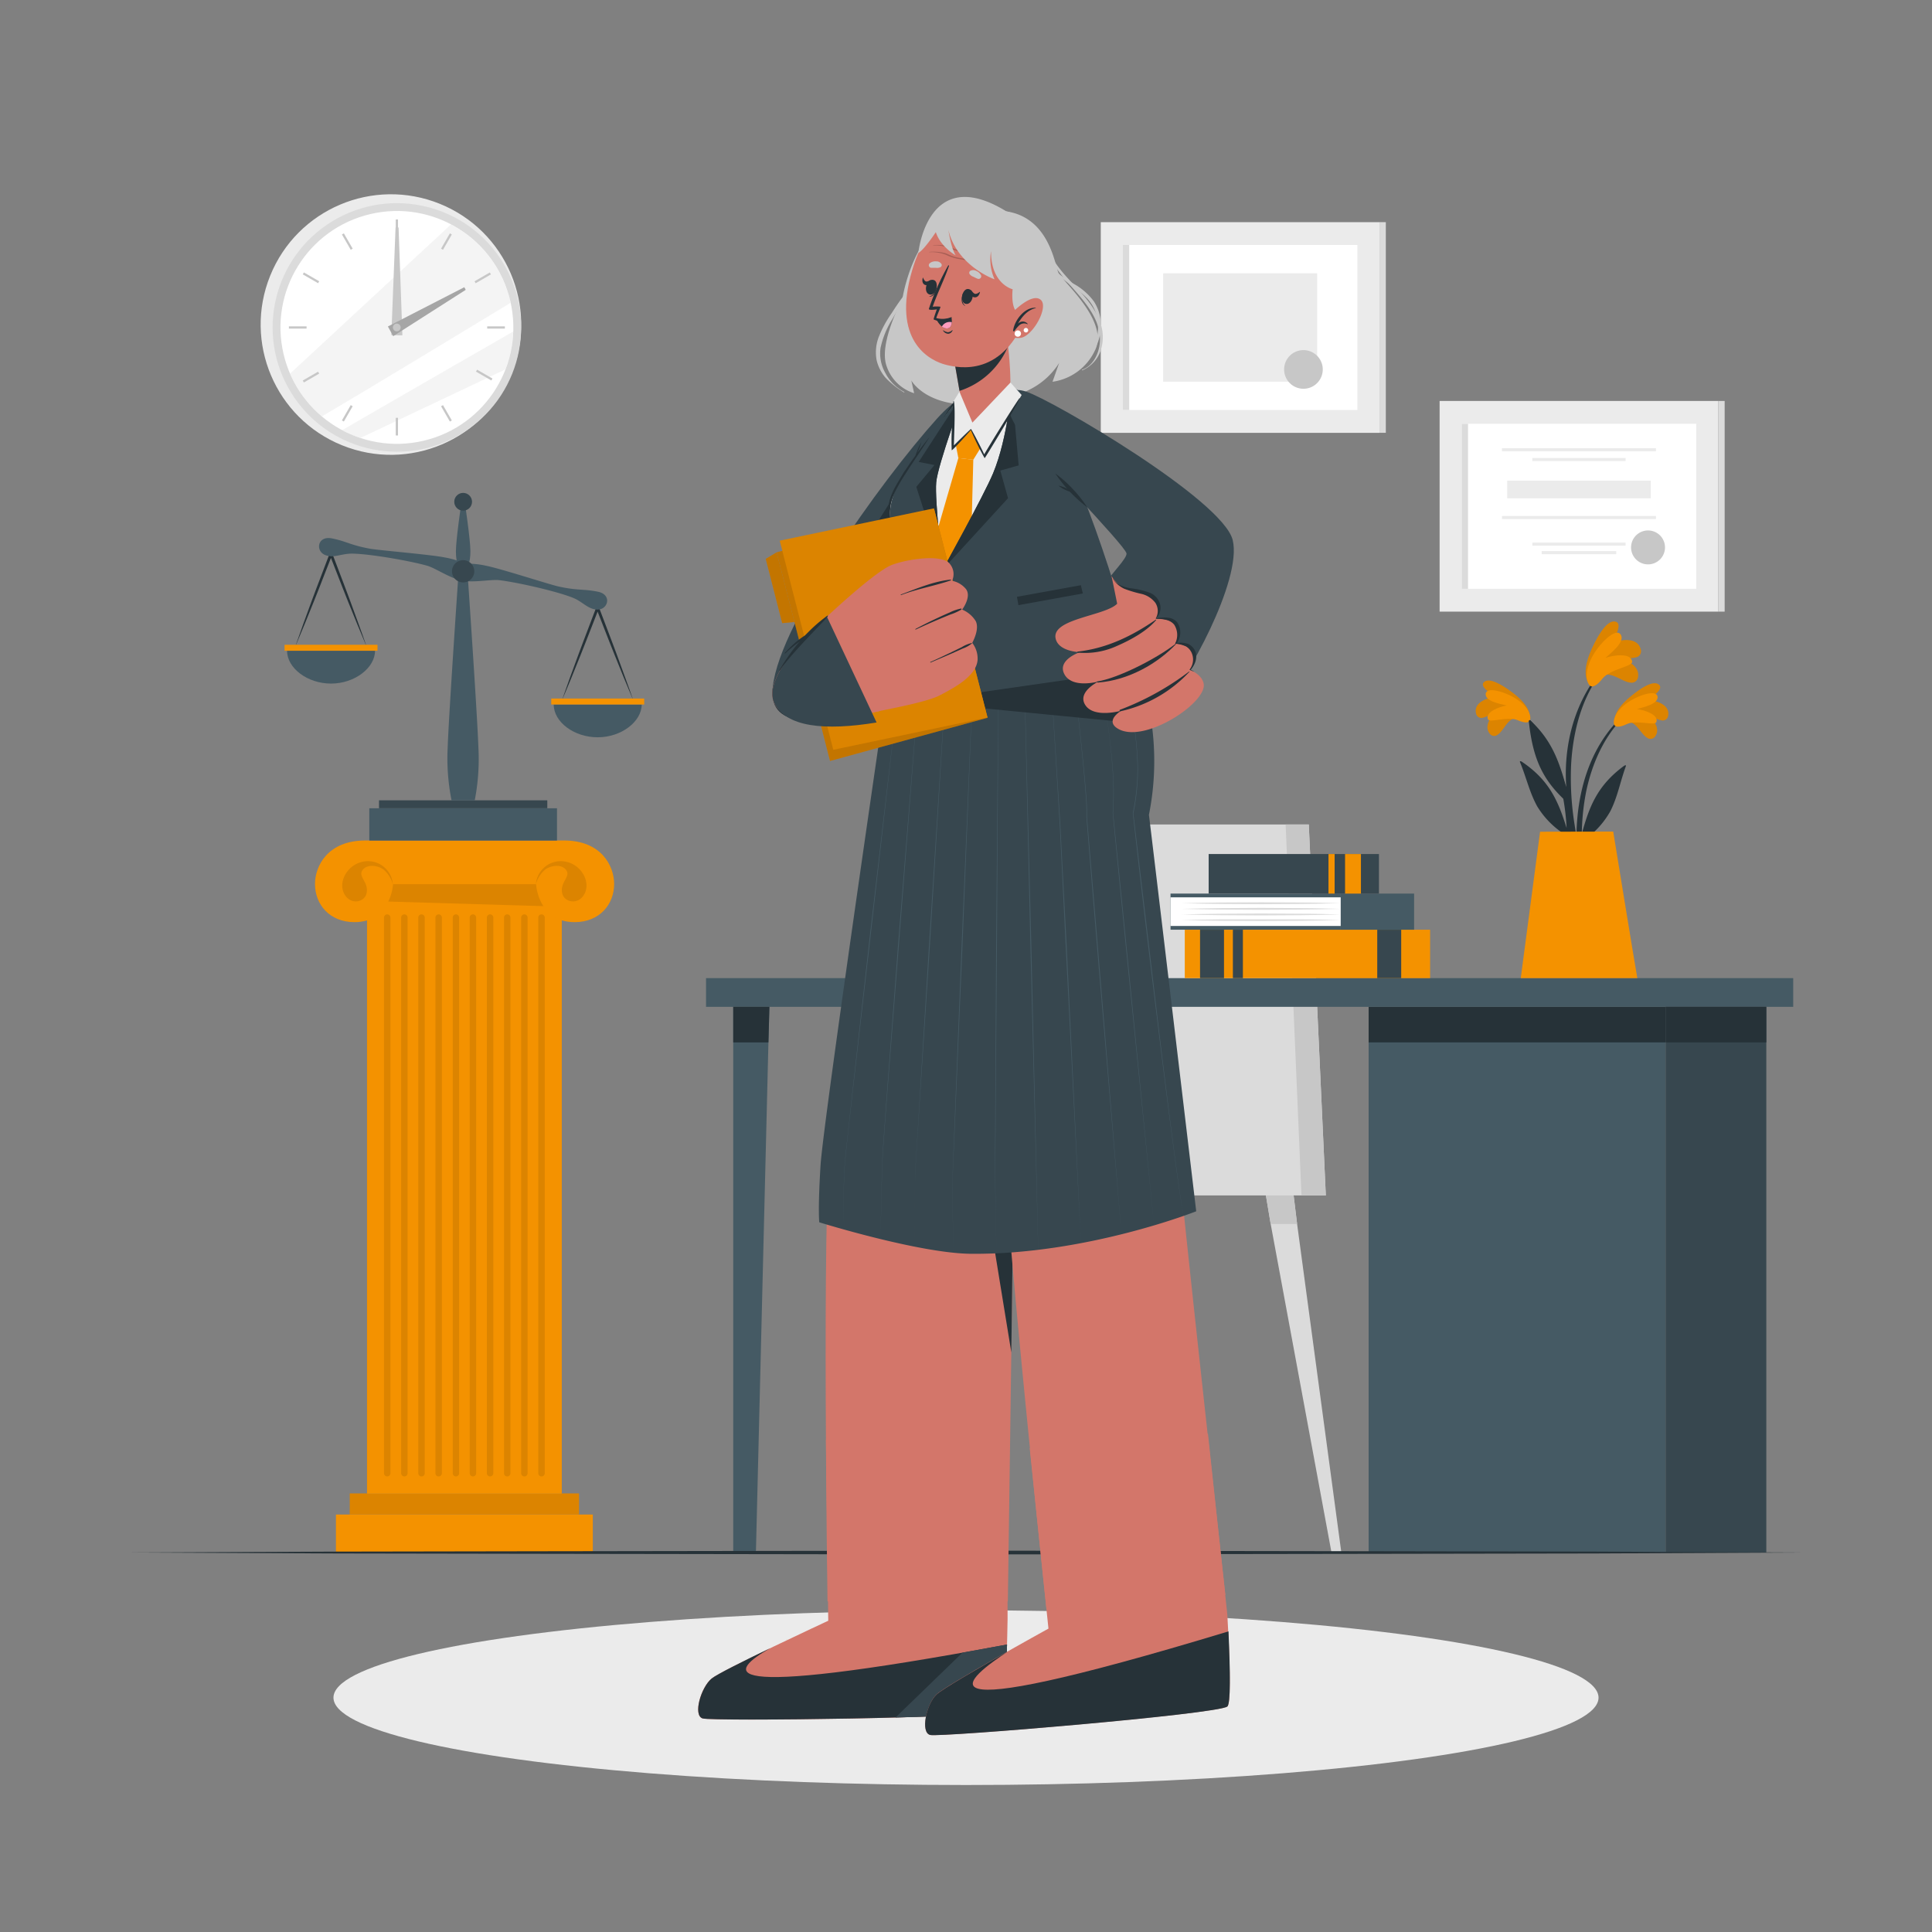 <svg xmlns="http://www.w3.org/2000/svg" viewBox="0 0 500 500"><rect x="0" y="0" width="500" height="500" fill="#808080" stroke="none"/><g id="freepik--background-complete--inject-118"><circle cx="101.17" cy="84" r="33.71" transform="translate(-14.63 146.29) rotate(-67.98)" style="fill:#ebebeb"></circle><circle cx="102.71" cy="84.75" r="32.16" transform="translate(-29.09 65.8) rotate(-31.35)" style="fill:#dbdbdb"></circle><circle cx="102.71" cy="84.75" r="30.13" transform="translate(-16.63 25.68) rotate(-13.2)" style="fill:#fff"></circle><path d="M132.16,78.35c-13.72,8.32-36.27,22-48.88,29.43a30.21,30.21,0,0,1-8.23-11.07l41.69-38.64A30.17,30.17,0,0,1,132.16,78.35Z" style="fill:#ebebeb;opacity:0.5"></path><path d="M132.82,85.8a29.75,29.75,0,0,1-2,9.79L93.25,113.36a28.56,28.56,0,0,1-4.75-2C99.85,104.76,120.6,92.83,132.82,85.8Z" style="fill:#ebebeb;opacity:0.5"></path><rect x="102.42" y="56.8" width="0.58" height="4.57" style="fill:#c7c7c7"></rect><rect x="89.59" y="60.24" width="0.58" height="4.57" transform="translate(-19.22 53.31) rotate(-30)" style="fill:#c7c7c7"></rect><rect x="80.2" y="69.63" width="0.58" height="4.57" transform="translate(-22.04 105.65) rotate(-60)" style="fill:#c7c7c7"></rect><rect x="74.77" y="84.46" width="4.57" height="0.58" style="fill:#c7c7c7"></rect><rect x="78.2" y="97.29" width="4.57" height="0.58" transform="translate(-38.01 53.32) rotate(-30)" style="fill:#c7c7c7"></rect><rect x="87.6" y="106.68" width="4.57" height="0.58" transform="translate(-47.69 131.4) rotate(-60.03)" style="fill:#c7c7c7"></rect><rect x="102.42" y="108.13" width="0.58" height="4.57" style="fill:#c7c7c7"></rect><rect x="115.25" y="104.69" width="0.58" height="4.57" transform="translate(-38.01 72.1) rotate(-30)" style="fill:#c7c7c7"></rect><rect x="124.64" y="95.29" width="0.58" height="4.57" transform="matrix(0.5, -0.87, 0.87, 0.5, -22.04, 156.97)" style="fill:#c7c7c7"></rect><rect x="126.09" y="84.46" width="4.57" height="0.58" style="fill:#c7c7c7"></rect><rect x="122.65" y="71.62" width="4.57" height="0.58" transform="translate(-19.22 72.1) rotate(-30)" style="fill:#c7c7c7"></rect><rect x="113.26" y="62.23" width="4.57" height="0.58" transform="translate(3.67 131.4) rotate(-60.04)" style="fill:#c7c7c7"></rect><polygon points="103.15 58.87 104.14 86.78 101.28 86.75 102.37 58.86 103.15 58.87" style="fill:#c7c7c7"></polygon><polygon points="120.53 75.01 101.76 87 100.39 84.49 120.16 74.33 120.53 75.01" style="fill:#a6a6a6"></polygon><path d="M103.69,84.75a1,1,0,1,1-1-1A1,1,0,0,1,103.69,84.75Z" style="fill:#c7c7c7"></path><rect x="293.69" y="48.69" width="54.52" height="72.13" transform="translate(405.7 -236.19) rotate(90)" style="fill:#ebebeb"></rect><rect x="299.59" y="54.41" width="42.71" height="60.69" transform="translate(405.7 -236.19) rotate(90)" style="fill:#fff"></rect><rect x="306.92" y="64.82" width="28.05" height="39.86" transform="translate(405.7 -236.19) rotate(90)" style="fill:#ebebeb"></rect><rect x="357.01" y="57.49" width="1.64" height="54.52" style="fill:#dbdbdb"></rect><rect x="290.6" y="63.4" width="1.64" height="42.71" style="fill:#dbdbdb"></rect><path d="M342.33,95.61a5,5,0,1,1-5-5A5,5,0,0,1,342.33,95.61Z" style="fill:#c7c7c7"></path><rect x="381.38" y="94.96" width="54.52" height="72.13" transform="translate(539.66 -277.61) rotate(90)" style="fill:#ebebeb"></rect><rect x="387.28" y="100.68" width="42.71" height="60.69" transform="translate(539.66 -277.61) rotate(90)" style="fill:#fff"></rect><rect x="444.7" y="103.77" width="1.64" height="54.52" style="fill:#dbdbdb"></rect><rect x="378.29" y="109.67" width="1.64" height="42.71" style="fill:#dbdbdb"></rect><rect x="408.24" y="96.46" width="0.8" height="39.86" transform="translate(525.02 -292.25) rotate(90)" style="fill:#ebebeb"></rect><rect x="408.24" y="114" width="0.8" height="39.86" transform="translate(542.57 -274.71) rotate(90)" style="fill:#ebebeb"></rect><rect x="408.24" y="106.85" width="0.8" height="24.13" transform="translate(527.55 -289.72) rotate(90)" style="fill:#ebebeb"></rect><rect x="408.24" y="128.75" width="0.8" height="24.13" transform="translate(549.45 -267.82) rotate(90)" style="fill:#ebebeb"></rect><rect x="408.24" y="133.37" width="0.8" height="19.3" transform="translate(551.65 -265.62) rotate(90)" style="fill:#ebebeb"></rect><path d="M430.9,141.67a4.39,4.39,0,1,1-4.39-4.39A4.39,4.39,0,0,1,430.9,141.67Z" style="fill:#c7c7c7"></path><rect x="390.06" y="124.39" width="37.16" height="4.57" style="fill:#ebebeb"></rect></g><g id="freepik--Shadow--inject-118"><ellipse cx="250" cy="439.35" rx="163.7" ry="22.61" style="fill:#ebebeb"></ellipse></g><g id="freepik--Chair--inject-118"><polygon points="250.37 302.81 248.04 316.76 232.28 401.89 229.73 401.89 241.2 316.76 242.89 302.81 250.37 302.81" style="fill:#dbdbdb"></polygon><polygon points="242.89 302.81 250.37 302.81 248.04 316.76 241.2 316.76 242.89 302.81" style="fill:#c7c7c7"></polygon><polygon points="299.87 401.89 297.33 401.89 281.56 316.76 279.24 302.81 286.71 302.81 288.4 316.76 299.87 401.89" style="fill:#dbdbdb"></polygon><polygon points="286.71 302.81 288.4 316.76 281.56 316.76 279.24 302.81 286.71 302.81" style="fill:#c7c7c7"></polygon><polygon points="347.15 401.89 344.61 401.89 328.85 316.76 326.52 302.81 333.99 302.81 335.69 316.76 347.15 401.89" style="fill:#dbdbdb"></polygon><polygon points="335.69 316.76 328.85 316.76 326.52 302.81 333.99 302.81 335.69 316.76" style="fill:#c7c7c7"></polygon><polygon points="343.12 309.37 227.61 309.37 227.61 300 270.85 297.19 285.38 213.37 338.71 213.37 343.12 309.37" style="fill:#dbdbdb"></polygon><polygon points="343.12 309.37 336.82 309.37 332.72 213.37 338.71 213.37 343.12 309.37" style="fill:#c7c7c7"></polygon></g><g id="freepik--Desk--inject-118"><rect x="354.2" y="260.56" width="76.87" height="141.23" style="fill:#455a64"></rect><rect x="354.2" y="260.56" width="76.87" height="9.21" style="fill:#263238"></rect><rect x="182.72" y="253.14" width="281.36" height="7.43" style="fill:#455a64"></rect><polygon points="199.12 260.56 198.87 269.77 195.63 401.79 189.76 401.79 189.76 260.56 199.12 260.56" style="fill:#455a64"></polygon><polygon points="189.76 260.56 199.12 260.56 198.87 269.77 189.76 269.77 189.76 260.56" style="fill:#263238"></polygon><rect x="431.07" y="260.56" width="26.05" height="141.23" style="fill:#37474f"></rect><rect x="431.07" y="260.56" width="26.05" height="9.21" style="fill:#263238"></rect></g><g id="freepik--Books--inject-118"><rect x="306.62" y="240.61" width="63.49" height="12.53" style="fill:#F49200"></rect><rect x="310.57" y="240.61" width="6.2" height="12.53" style="fill:#37474f"></rect><rect x="319.07" y="240.61" width="2.59" height="12.53" style="fill:#37474f"></rect><rect x="356.43" y="240.61" width="6.2" height="12.53" style="fill:#37474f"></rect><rect x="302.93" y="231.26" width="44.04" height="9.35" style="fill:#455a64"></rect><rect x="346.97" y="231.26" width="19" height="9.35" style="fill:#455a64"></rect><rect x="302.93" y="232.23" width="44.04" height="7.41" style="fill:#fff"></rect><path d="M305.78,233.76c3.43-.1,6.86-.16,10.29-.2l10.3-.05,10.3.05c3.43,0,6.86.1,10.3.2q-5.16.13-10.3.19l-10.3.06-10.3-.06Q310.92,233.89,305.78,233.76Z" style="fill:#dbdbdb"></path><path d="M305.78,235.21c3.43-.09,6.86-.16,10.29-.19l10.3-.06,10.3.06c3.43,0,6.86.1,10.3.19-3.44.09-6.87.16-10.3.19l-10.3.06-10.3-.06C312.64,235.37,309.21,235.3,305.78,235.21Z" style="fill:#dbdbdb"></path><path d="M305.78,236.66c3.43-.09,6.86-.16,10.29-.19l10.3-.06,10.3.06c3.43,0,6.86.1,10.3.19-3.44.09-6.87.16-10.3.19l-10.3.06-10.3-.06C312.64,236.82,309.21,236.75,305.78,236.66Z" style="fill:#dbdbdb"></path><path d="M305.78,238.12c3.43-.1,6.86-.16,10.29-.2l10.3,0,10.3,0c3.43,0,6.86.1,10.3.2q-5.16.13-10.3.19l-10.3.05-10.3-.05Q310.92,238.25,305.78,238.12Z" style="fill:#dbdbdb"></path><rect x="312.8" y="221.02" width="44.07" height="10.24" style="fill:#37474f"></rect><rect x="348.1" y="221.02" width="4.11" height="10.24" style="fill:#F49200"></rect><rect x="343.81" y="221.02" width="1.59" height="10.24" style="fill:#F49200"></rect></g><g id="freepik--Column--inject-118"><rect x="90.52" y="386.5" width="59.32" height="5.45" style="fill:#F49200"></rect><rect x="90.52" y="386.5" width="59.32" height="5.45" style="opacity:0.1"></rect><rect x="94.99" y="228.09" width="50.37" height="158.41" style="fill:#F49200"></rect><rect x="94.99" y="228.09" width="50.37" height="158.42" style="fill:#F49200"></rect><path d="M100.21,382.1h0a.83.83,0,0,1-.83-.83V237.47a.83.83,0,0,1,.83-.83h0a.83.83,0,0,1,.83.83v143.8A.83.83,0,0,1,100.21,382.1Z" style="opacity:0.1"></path><path d="M104.65,382.1h0a.83.83,0,0,1-.83-.83V237.47a.83.83,0,0,1,.83-.83h0a.83.83,0,0,1,.83.83v143.8A.83.83,0,0,1,104.65,382.1Z" style="opacity:0.1"></path><path d="M109.09,382.1h0a.84.84,0,0,1-.84-.83V237.47a.84.84,0,0,1,.84-.83h0a.83.83,0,0,1,.83.83v143.8A.83.83,0,0,1,109.09,382.1Z" style="opacity:0.1"></path><path d="M113.52,382.1h0a.83.83,0,0,1-.83-.83V237.47a.83.83,0,0,1,.83-.83h0a.84.84,0,0,1,.84.83v143.8A.84.84,0,0,1,113.52,382.1Z" style="opacity:0.1"></path><path d="M118,382.1h0a.83.83,0,0,1-.83-.83V237.47a.83.83,0,0,1,.83-.83h0a.83.83,0,0,1,.83.83v143.8A.83.83,0,0,1,118,382.1Z" style="opacity:0.1"></path><path d="M122.4,382.1h0a.84.84,0,0,1-.84-.83V237.47a.84.84,0,0,1,.84-.83h0a.83.83,0,0,1,.83.83v143.8A.83.83,0,0,1,122.4,382.1Z" style="opacity:0.1"></path><path d="M126.83,382.1h0a.83.83,0,0,1-.83-.83V237.47a.83.83,0,0,1,.83-.83h0a.84.84,0,0,1,.84.83v143.8A.84.84,0,0,1,126.83,382.1Z" style="opacity:0.1"></path><path d="M131.27,382.1h0a.83.83,0,0,1-.83-.83V237.47a.83.83,0,0,1,.83-.83h0a.83.83,0,0,1,.83.83v143.8A.83.83,0,0,1,131.27,382.1Z" style="opacity:0.1"></path><path d="M135.71,382.1h0a.84.84,0,0,1-.84-.83V237.47a.84.84,0,0,1,.84-.83h0a.83.83,0,0,1,.83.83v143.8A.83.83,0,0,1,135.71,382.1Z" style="opacity:0.1"></path><path d="M140.14,382.1h0a.83.83,0,0,1-.83-.83V237.47a.83.83,0,0,1,.83-.83h0a.84.84,0,0,1,.84.83v143.8A.84.84,0,0,1,140.14,382.1Z" style="opacity:0.1"></path><polygon points="145.36 228.09 145.36 234.65 94.99 233.16 94.99 228.09 145.36 228.09" style="opacity:0.1"></polygon><rect x="86.94" y="391.96" width="66.48" height="9.84" style="fill:#F49200"></rect><path d="M158.94,228.78c0,5.28-3.78,9.87-10.21,9.87-9.52,0-10-9.82-10-9.82h-37s-.52,9.82-10,9.82c-6.44,0-10.21-4.59-10.21-9.87,0-4.66,3.31-11.26,13-11.26H146C155.64,217.52,158.94,224.12,158.94,228.78Z" style="fill:#F49200"></path><path d="M101.66,228.83A6.45,6.45,0,0,0,93.94,223c-4.3.85-6.77,5.76-4.52,8.85,1.71,2.36,4.87,1.54,5.41-.55.75-2.88-2.14-4.32-1.09-6s3.82-1.46,5.49-.29A7.48,7.48,0,0,1,101.66,228.83Z" style="opacity:0.1"></path><path d="M138.69,228.83a6.46,6.46,0,0,1,7.73-5.83c4.3.85,6.76,5.76,4.52,8.85-1.71,2.36-4.87,1.54-5.41-.55-.75-2.88,2.13-4.32,1.09-6s-3.82-1.46-5.49-.29A7.53,7.53,0,0,0,138.69,228.83Z" style="opacity:0.1"></path></g><g id="freepik--Floor--inject-118"><polygon points="33.4 401.79 87.55 401.55 141.7 401.46 250 401.3 358.3 401.46 412.45 401.55 466.6 401.79 412.45 402.04 358.3 402.13 250 402.29 141.7 402.13 87.55 402.04 33.4 401.79" style="fill:#263238"></polygon></g><g id="freepik--Balance--inject-118"><path d="M97.06,168.41c0,4.42-5.26,8.5-11.38,8.5s-11.39-4-11.39-8.5Z" style="fill:#455a64"></path><path d="M94.89,167.37c-1.68-3.94-3.29-7.91-4.89-11.88-.81-2-1.57-4-2.36-6l-2.34-6H86l-2.35,6c-.78,2-1.54,4-2.36,6-1.6,4-3.2,7.94-4.89,11.88,1.4-4.05,2.87-8.07,4.35-12.09.73-2,1.51-4,2.27-6l2.28-6,.35-.92.35.92,2.28,6c.75,2,1.53,4,2.26,6C92,159.3,93.5,163.32,94.89,167.37Z" style="fill:#263238"></path><rect x="73.64" y="166.87" width="24.06" height="1.54" style="fill:#F49200"></rect><path d="M166.07,182.32c0,4.42-5.25,8.49-11.38,8.49s-11.39-3.95-11.39-8.49Z" style="fill:#455a64"></path><path d="M163.91,181.28c-1.69-3.94-3.3-7.91-4.89-11.89-.82-2-1.58-4-2.37-6l-2.34-6h.7l-2.34,6c-.79,2-1.55,4-2.36,6-1.6,4-3.21,8-4.9,11.89,1.4-4.05,2.87-8.08,4.36-12.09.73-2,1.51-4,2.26-6l2.28-6,.35-.93.35.93,2.28,6c.75,2,1.53,4,2.26,6C161,173.2,162.51,177.23,163.91,181.28Z" style="fill:#263238"></path><rect x="142.66" y="180.78" width="24.06" height="1.54" style="fill:#F49200"></rect><path d="M154.23,157.74c-1.91-.23-3-1.47-5-2.59-3-1.63-14.81-4.38-20-5-2.07-.26-6.68.71-9.73.1s-6.93-3.28-8.94-3.84c-5.06-1.43-17-3.43-20.42-3.09-2.35.23-3.8,1-5.64.44-3-.84-2.48-5.2,1.37-4.43s4.81,1.75,9.9,2.68c2.2.4,15.54,1.5,19.24,2.24a21.54,21.54,0,0,1,5.37,1.64,21.42,21.42,0,0,1,5.57.56c3.71.74,16.43,4.87,18.63,5.34,5,1.1,6.32.57,10.17,1.35S157.31,158.12,154.23,157.74Z" style="fill:#455a64"></path><rect x="95.57" y="209.18" width="48.58" height="8.35" style="fill:#455a64"></rect><rect x="98.09" y="207.12" width="43.55" height="2.05" style="fill:#37474f"></rect><path d="M122.86,207.13h-6a55.5,55.5,0,0,1-1-13.72c.29-8.5,2.81-45.16,2.81-45.16H121s2.52,36.66,2.81,45.16A55.87,55.87,0,0,1,122.86,207.13Z" style="fill:#455a64"></path><path d="M121.74,142.68c0,3.09-.78,3.93-.78,3.93h-2.2s-.77-.84-.77-3.93,1.45-12.82,1.45-12.82h.83S121.74,139.6,121.74,142.68Z" style="fill:#455a64"></path><path d="M122.74,147.85a2.88,2.88,0,1,1-2.88-2.88A2.88,2.88,0,0,1,122.74,147.85Z" style="fill:#37474f"></path><circle cx="119.86" cy="129.86" r="2.3" style="fill:#37474f"></circle></g><g id="freepik--Plant--inject-118"><path d="M419.53,185.63c-11.14,10.91-13,27.79-10.67,42.58.07.33.58.24.58-.07,0-3.37-.1-6.71-.09-10,.06-.15.11-.3.18-.45a22.4,22.4,0,0,0,7.24-7.78c1.86-3.66,2.59-7.79,4-11.61.14-.37-.25-.26-.51-.07-6.78,5-8.94,10.38-10.89,17.57a60,60,0,0,1,1.18-11.2c1.47-6.82,4.37-13.58,9.27-18.65A.21.21,0,0,0,419.53,185.63Z" style="fill:#263238"></path><path d="M421.63,186.9c1.91.06,3.12,3.13,4.61,4a1.44,1.44,0,0,0,2.12-.33c1.48-2.07-.55-4.62-2.46-6,1.36.56,2.5,1.55,4,1.83a1.39,1.39,0,0,0,1.79-1.08c.65-2.82-2.88-4.07-5.31-4.13,1.18-.82,4.55-3,2.76-4.13s-5.77,2.08-7.06,3.13c-1.9,1.53-4.16,3.83-4.24,6.24C417.7,189.22,420.15,187.49,421.63,186.9Z" style="fill:#F49200"></path><path d="M421.63,186.9c1.91.06,3.12,3.13,4.61,4a1.44,1.44,0,0,0,2.12-.33c1.48-2.07-.55-4.62-2.46-6,1.36.56,2.5,1.55,4,1.83a1.39,1.39,0,0,0,1.79-1.08c.65-2.82-2.88-4.07-5.31-4.13,1.18-.82,4.55-3,2.76-4.13s-5.77,2.08-7.06,3.13c-1.9,1.53-4.16,3.83-4.24,6.24C417.7,189.22,420.15,187.49,421.63,186.9Z" style="opacity:0.1"></path><path d="M421.07,187.37c2.45-1.11,7.16.49,7.56-.44.82-1.89-2.95-3.18-5-3.43,1.87-.51,5.46-1.32,5.35-3.12-.14-2.2-5.5-.31-8.22,1.77-3.42,2.63-3.39,5.16-2.83,5.66C418.73,188.51,420.67,187.56,421.07,187.37Z" style="fill:#F49200"></path><path d="M394.15,184.55c11.55,10.48,14.06,27.27,12.28,42.14-.05.34-.57.27-.58-.05-.13-3.36-.16-6.7-.29-10-.07-.15-.13-.29-.19-.44a22.41,22.41,0,0,1-7.53-7.5c-2-3.59-2.89-7.69-4.46-11.45-.15-.37.25-.27.51-.09,7,4.73,9.33,10,11.55,17.14a59.86,59.86,0,0,0-1.61-11.14c-1.72-6.77-4.87-13.41-10-18.29C393.68,184.67,394,184.36,394.15,184.55Z" style="fill:#263238"></path><path d="M392.1,185.9c-1.91.13-3,3.24-4.45,4.19a1.43,1.43,0,0,1-2.13-.25c-1.56-2,.37-4.63,2.23-6.13-1.34.61-2.44,1.64-3.9,2a1.38,1.38,0,0,1-1.83-1c-.76-2.79,2.72-4.17,5.14-4.33-1.2-.77-4.65-2.86-2.91-4s5.85,1.86,7.18,2.86c1.95,1.46,4.29,3.67,4.47,6.07C396.12,188.06,393.6,186.43,392.1,185.9Z" style="fill:#F49200"></path><path d="M392.1,185.9c-1.91.13-3,3.24-4.45,4.19a1.43,1.43,0,0,1-2.13-.25c-1.56-2,.37-4.63,2.23-6.13-1.34.61-2.44,1.64-3.9,2a1.38,1.38,0,0,1-1.83-1c-.76-2.79,2.72-4.17,5.14-4.33-1.2-.77-4.65-2.86-2.91-4s5.85,1.86,7.18,2.86c1.95,1.46,4.29,3.67,4.47,6.07C396.12,188.06,393.6,186.43,392.1,185.9Z" style="opacity:0.1"></path><path d="M392.68,186.35c-2.5-1-7.14.76-7.58-.15-.88-1.86,2.83-3.3,4.85-3.62-1.89-.44-5.5-1.11-5.46-2.92.05-2.2,5.48-.51,8.28,1.46,3.51,2.49,3.59,5,3,5.55C395.06,187.39,393.09,186.52,392.68,186.35Z" style="fill:#F49200"></path><path d="M406,212.22a114.14,114.14,0,0,0,3.59,16.58.41.41,0,0,0,.81-.17c-.76-5.1-2.14-10.12-2.9-15.22a76.47,76.47,0,0,1-.89-15.63c.49-8.61,2.82-17.76,8.44-24.49.12-.16-.14-.39-.27-.24-11.24,13.11-9.45,29.18-9.44,30.62-1.59-5.43-3.23-11.65-9.25-17.18-.26-.23-.47-.12-.42.28,1.07,10.07,3.87,15.32,9.71,20.7C405.5,209.07,405.71,210.66,406,212.22Z" style="fill:#263238"></path><path d="M415.11,174.79c2-.9,4.81,1.68,6.81,1.86a1.67,1.67,0,0,0,2-1.42c.5-2.89-2.9-4.51-5.6-5,1.7-.1,3.38.35,5-.1a1.6,1.6,0,0,0,1.32-2c-.75-3.25-5.05-2.77-7.59-1.61.81-1.44,3.18-5.44.78-5.67s-4.94,5.06-5.75,6.79c-1.19,2.55-2.38,6.08-1.26,8.61C412.2,179.17,413.87,176.15,415.11,174.79Z" style="fill:#F49200"></path><path d="M415.11,174.79c2-.9,4.81,1.68,6.81,1.86a1.67,1.67,0,0,0,2-1.42c.5-2.89-2.9-4.51-5.6-5,1.7-.1,3.38.35,5-.1a1.6,1.6,0,0,0,1.32-2c-.75-3.25-5.05-2.77-7.59-1.61.81-1.44,3.18-5.44.78-5.67s-4.94,5.06-5.75,6.79c-1.19,2.55-2.38,6.08-1.26,8.61C412.2,179.17,413.87,176.15,415.11,174.79Z" style="opacity:0.1"></path><path d="M414.77,175.56c2-2.39,7.68-3.09,7.63-4.26-.11-2.37-4.67-1.82-6.9-1.05,1.68-1.47,5-4.11,4-5.93-1.25-2.22-5.86,2.45-7.63,6-2.22,4.45-.93,7.06-.09,7.3C412.91,177.92,414.44,176,414.77,175.56Z" style="fill:#F49200"></path><path d="M398.57,215.25l-5,37.89h30.17c-.62-3.36-6.24-37.93-6.24-37.93Z" style="fill:#F49200"></path></g><g id="freepik--Character--inject-118"><path d="M181.82,444.73c2.52.81,74.5-.12,77.21-1.9,1.05-.66,1.52-11.15,1.73-23.85,0-.13-.08-46.91-.08-46.91l-46.93.48.6,46.9S187,432.13,184.18,434.4,179.29,443.92,181.82,444.73Z" style="fill:#d3766a"></path><path d="M203.44,424.38c.19-.06.29-.11.3-.17Z" style="fill:#F49200"></path><path d="M260.62,425.6c-.26,9.55-.73,16.69-1.59,17.23-2.71,1.78-74.69,2.71-77.21,1.89s-.4-8.06,2.36-10.32c1.33-1.09,8.29-4.55,15.19-7.87C189.12,432.36,181.41,440.41,260.62,425.6Z" style="fill:#263238"></path><path d="M260.62,425.6c-.26,9.55-.73,16.69-1.59,17.23-1.07.7-13.06,1.28-27.28,1.66l17.34-16.79Q254.52,426.74,260.62,425.6Z" style="fill:#37474f"></path><path d="M275.45,164.74s-12.16,122.53-13.92,131.81c-.41,2.12.69,12.7.52,27.48-.37,32.24-1.22,90.39-1.22,90.39H214.16s-1.49-100.75.76-119.29,16.6-130.39,16.6-130.39Z" style="fill:#d3766a"></path><path d="M262.06,324c-.09,7.61-.21,16.66-.33,26l-30.2-185.33h43.92s-12.16,122.53-13.92,131.81C261.12,298.66,262.22,309.25,262.06,324Z" style="fill:#263238"></path><path d="M240.73,449c2.58.63,74.31-5.4,76.89-7.36,1-.73.73-11.24,0-23.92,0-.13-5-46.65-5-46.65l-46.13,3.74,4.85,46.67s-26.43,14.59-29,17.05S238.16,448.39,240.73,449Z" style="fill:#d3766a"></path><path d="M317.62,441.65c-2.58,2-74.31,8-76.89,7.36s-1-8,1.63-10.46c1.5-1.41,10.87-6.84,18.57-11.2-10.09,6.63-29.31,21,57-5.15C318.4,432.8,318.5,441,317.62,441.65Z" style="fill:#263238"></path><path d="M270.81,416.27l46.32-3.49s-12-108-12.29-114.84c-.38-10.16-4.25-53.11-8.35-87.08,0,0,4.48-24.49-6.76-46.16H231.48s3.9,26.43,10.59,43.19a77.92,77.92,0,0,1,13,5.91s4.8,76.73,5,86.17C260.46,318.65,270.81,416.27,270.81,416.27Z" style="fill:#d3766a"></path><path d="M231.48,164.7s-18.4,125.2-19.12,136.84-.33,14.79-.33,14.79,25.72,8,39.17,8.15c29.93.28,58.38-11,58.38-11s-12.15-102.34-12.24-102.59a70.83,70.83,0,0,0-6.45-46.29Z" style="fill:#37474f"></path><path d="M234.13,164.7l-8.82,77.53-4.65,40.47-1.13,10.12c-.35,3.38-.78,6.75-1,10.13-.22,5.08-.2,10.17-.09,15.26h0c-.13-5.08-.17-10.17.05-15.25.21-3.39.62-6.76,1-10.14l1.1-10.13,4.52-40.48,9.06-77.5Z" style="fill:#455a64"></path><path d="M306.26,314.72h0c-1.32-7.9-2.31-15.86-3.38-23.81q-1.75-13.4-3.38-26.81-3.35-26.82-6.33-53.67v0a56.54,56.54,0,0,0,1.21-12,88.93,88.93,0,0,0-1.11-12.07,117.06,117.06,0,0,0-2.67-11.84c-.94-3.31-2-6.59-3.21-9.82h0c1.24,3.22,2.3,6.5,3.24,9.81a117.19,117.19,0,0,1,2.7,11.84,89,89,0,0,1,1.16,12.08,56.37,56.37,0,0,1-1.18,12.08l6.35,53.64q1.6,13.43,3.3,26.82C304,298.85,305,306.81,306.26,314.72Z" style="fill:#455a64"></path><path d="M252.25,164.68l-3.16,80-1.78,42-.45,10.51c-.14,3.5-.35,7-.33,10.51,0,5.48.11,11,.27,16.45h0c-.17-5.48-.3-11-.31-16.44,0-3.51.17-7,.3-10.52l.41-10.51,1.66-42,3.4-80Z" style="fill:#455a64"></path><path d="M298.68,317.14h0l-5.14-50.69q-2.86-28-5.57-56v0a81.62,81.62,0,0,0-.1-12c-.27-4-.76-8-1.32-12s-1.24-7.92-2-11.87c-.63-3.32-1.31-6.64-2.06-9.93h0c.76,3.29,1.44,6.61,2.08,9.93.76,3.94,1.45,7.89,2,11.86s1.08,8,1.37,12a81.87,81.87,0,0,1,.13,12q2.85,28,5.6,56Z" style="fill:#455a64"></path><path d="M238.81,164.69l-6.15,79.53-3.23,41.25-.76,10.32c-.13,1.72-.24,3.44-.34,5.16l-.12,5.17-.34,14.56h0l.3-14.55.11-5.17c.1-1.72.2-3.45.32-5.17l.74-10.32,3.1-41.26,6.39-79.51Z" style="fill:#455a64"></path><path d="M245.52,164.68l-4.84,79.56L238,285.5l-.66,10.32c-.18,3.44-.51,6.87-.55,10.32-.13,5.51-.12,11,0,16.53h0c-.11-5.51-.14-11,0-16.52,0-3.45.34-6.89.52-10.33l.63-10.31,2.51-41.27,5.08-79.55Z" style="fill:#455a64"></path><path d="M257.68,287.11c0,6.95-.17,13.9-.07,20.85q.09,8.21.27,16.39h0q-.19-8.19-.31-16.4c-.13-6.95,0-13.9,0-20.85l.23-41.69.68-80.75h0L258,245.42Z" style="fill:#455a64"></path><path d="M290.23,319.44h0L285.85,268q-2.42-28.26-4.68-56.54h0a56.44,56.44,0,0,0-.22-6.09q-.22-3-.51-6.09-.57-6.07-1.23-12.16-1.2-11.2-2.57-22.42h0q1.38,11.19,2.63,22.42c.45,4,.88,8.1,1.27,12.15.2,2,.37,4.06.53,6.09a56.53,56.53,0,0,1,.24,6.11q2.4,28.26,4.71,56.52Z" style="fill:#455a64"></path><path d="M279.74,321.73h0l-4-78.07-1-20.42-.5-10.2-.62-10.21-2.34-38.18h0l2.45,38.18.66,10.2.52,10.21L276,243.65Z" style="fill:#455a64"></path><polygon points="268.69 323.45 268.68 323.45 266.65 244.28 264.85 164.66 266.9 244.28 268.69 323.45" style="fill:#455a64"></polygon><path d="M298.08,187.55l-69-6.72c1.44-9.86,2.36-16.13,2.36-16.13l59.41-.07A70.44,70.44,0,0,1,298.08,187.55Z" style="fill:#263238"></path><path d="M241.66,59.43c-6.52,6.88-8.12,17.93-8.12,17.93s-6.12,11.26-4.15,17.2a11,11,0,0,0,7.19,7.21l-.73-3.31s2.28,4.21,9.54,5.73,16.73-1,21.62-3.65a19.07,19.07,0,0,0,7.1-6.62l-1.72,4.88a14.33,14.33,0,0,0,10.93-8c3.94-7.57-8.31-17.92-9.39-20.2s-2.86-19-20.44-15.62C253.49,55,246.15,54.7,241.66,59.43Z" style="fill:#c7c7c7"></path><path d="M234,101.41a11.33,11.33,0,0,1-4.81-4.76,10.29,10.29,0,0,1-1.31-6.58,23,23,0,0,1,3.1-7.55c1.37-2.46,2.93-4.83,4.25-7.31.07-.14-.13-.24-.23-.13A63.23,63.23,0,0,0,230.8,81a29.47,29.47,0,0,0-3.3,6,11.1,11.1,0,0,0-.63,6.21,10.7,10.7,0,0,0,2.34,4.58,23,23,0,0,0,4.71,3.75C234,101.63,234.13,101.46,234,101.41Z" style="fill:#c7c7c7"></path><path d="M284.59,83.08c-2.3-6.12-8-9.88-11.52-15.17-1.91-2.87-3.42-6.06-5.88-8.52-.07-.07-.18,0-.12.11,2,2.23,3.24,4.94,4.73,7.51a45,45,0,0,0,5.46,7.14c3.63,4.1,8,8.94,7.34,14.84-.3,2.72-1.81,5.77-4.57,6.7-.1,0,0,.21.07.16a8.7,8.7,0,0,0,4.71-5A11.09,11.09,0,0,0,284.59,83.08Z" style="fill:#c7c7c7"></path><path d="M284.89,84.74a11.32,11.32,0,0,0-1.74-6.66A16.13,16.13,0,0,0,278,73.52c-2.25-1.41-4.62-2.74-6.09-5-.07-.09-.2,0-.14.11,2.34,3.78,6.62,5.45,9.58,8.6,3.39,3.6,3.55,9,1.42,13.28A18.7,18.7,0,0,1,277,97.07s0,.09.05.06C281.16,94.26,284.71,90,284.89,84.74Z" style="fill:#c7c7c7"></path><path d="M253,109.84c-1.69,7.28-22,73.35-26.19,74.34-12.25,2.92-27,5.14-26.89-4.94.15-15.82,28-54.72,42.6-70.93C251.32,98.61,254.69,102.65,253,109.84Z" style="fill:#37474f"></path><path d="M253,109.84c-1.69,7.28-22,73.35-26.19,74.34-12.25,2.93-27,5.14-26.89-4.94,0-.41,0-.84.07-1.29l46.43-73.36C252.3,100,254.42,103.85,253,109.84Z" style="fill:#263238"></path><path d="M229.82,173.1s44.56,1.93,63.42-.3c0,0-12.91-54.45-26.64-69.13-6.25-6.68-12.37-5.66-17.54-1.36-1.3,1.07-17.31,21.4-18.67,28.48-1.2,6.27,3.89,13.22,3.89,13.22Z" style="fill:#ebebeb"></path><polygon points="253.69 116.06 251.33 111.11 247.32 114.9 248.02 118.55 251.89 118.97 253.69 116.06" style="fill:#F49200"></polygon><polygon points="251.89 118.97 250.92 155.99 242.59 172.36 237.14 156 248.02 118.55 251.89 118.97" style="fill:#F49200"></polygon><path d="M249.56,101.66s-6.85,18.45-7.27,23.19S244,147.38,244,147.38s10.44-18.79,13-24.86c3.93-9.44,4.8-22.57,4.8-22.57s3.91,1.78,9.05,8.82c6.88,9.43,19.29,44.84,23.36,64.57l-46.93,6.74-4.66-7.72-3.2,7.72-11.13-6.21,6-29.86s-5.82-6.34-3.38-14.91C233.56,119.78,249.56,101.66,249.56,101.66Z" style="fill:#37474f"></path><path d="M244,147.34,237.14,126l4.7-5.65-4.08-.8s10.68-16.57,11.79-17.89c-.26.7-6.85,18.52-7.26,23.17S243.88,146.38,244,147.34Z" style="fill:#263238"></path><path d="M258.88,121.78l2,7.15L244,147.37c.31-.57,10.47-18.87,13-24.85,3.93-9.43,4.8-22.57,4.8-22.57l1.83,20.5Z" style="fill:#263238"></path><path d="M233.9,122.24c1-1.45,1.95-2.9,3-4.3.17-.5.37-1,.56-1.47a16.08,16.08,0,0,1,1-2.07,16.49,16.49,0,0,1-.78,2.17l-.26.6c1-1.39,2.08-2.76,3.17-4.09-2,3.21-4.19,6.3-6.21,9.48a44.53,44.53,0,0,0-2.81,4.87,14.31,14.31,0,0,0-.69,1.67,13.64,13.64,0,0,0,.41,8.83,29,29,0,0,0,1.7,4.44c.06.1-.11.19-.16.09a42.26,42.26,0,0,1-2-4.49,15.2,15.2,0,0,1-1-4.67C229.57,128.76,231.87,125.74,233.9,122.24Z" style="fill:#263238"></path><path d="M244,147.38c0,2.09,0,4.17-.06,6.26s-.18,4.17-.27,6.25-.26,4.16-.44,6.24-.37,4.16-.64,6.23c0-2.09,0-4.18.06-6.26s.18-4.17.27-6.25.26-4.16.44-6.24S243.73,149.45,244,147.38Z" style="fill:#263238"></path><path d="M248.17,152.79a1.44,1.44,0,0,1-1.23,1.43,1.53,1.53,0,0,1-1.11-.32,1.48,1.48,0,0,1-.5-1.11,1.46,1.46,0,0,1,.5-1.1,1.48,1.48,0,0,1,1.11-.32A1.43,1.43,0,0,1,248.17,152.79Zm0,0a1.06,1.06,0,0,0-.4-.83,1,1,0,0,0-.83-.21,1.06,1.06,0,0,0,0,2.09,1,1,0,0,0,.83-.21A1.06,1.06,0,0,0,248.17,152.79Z" style="fill:#263238"></path><path d="M247.79,160.52a1.43,1.43,0,1,1-1.24-1.42A1.42,1.42,0,0,1,247.79,160.52Zm0,0a1.16,1.16,0,0,0-.4-.84,1.14,1.14,0,0,0-.84-.21,1.07,1.07,0,0,0,0,2.1,1.09,1.09,0,0,0,.84-.21A1.16,1.16,0,0,0,247.79,160.52Z" style="fill:#263238"></path><path d="M247.4,168.25a1.43,1.43,0,1,1-2.85,0,1.47,1.47,0,0,1,.51-1.11,1.43,1.43,0,0,1,2.34,1.11Zm0,0a1.13,1.13,0,0,0-.4-.84,1.09,1.09,0,0,0-.84-.21,1,1,0,0,0-.86,1.05,1.06,1.06,0,0,0,.86,1.05,1.1,1.1,0,0,0,.84-.22A1.12,1.12,0,0,0,247.4,168.25Z" style="fill:#263238"></path><polygon points="263.18 154.45 279.72 151.45 280.24 153.59 263.57 156.61 263.18 154.45" style="fill:#263238"></polygon><path d="M263.9,111.73c4.26,5.84,27,29.14,27.62,31.44.36,1.28-4.58,5.92-4.5,6.85.34,3.77,11.89,33.1,15.15,30.55,4.29-3.35,19.42-30.4,16.85-40.81s-46.72-36.24-53.45-38.41S259.71,106,263.9,111.73Z" style="fill:#37474f"></path><path d="M281.39,131.3a36.72,36.72,0,0,1-8.28-8.77,32.11,32.11,0,0,1,4.5,4A33.37,33.37,0,0,1,281.39,131.3Z" style="fill:#263238"></path><path d="M273.93,125.69a8.15,8.15,0,0,1,2,.65,8,8,0,0,1,1.8,1.1,7.75,7.75,0,0,1-2-.65A8,8,0,0,1,273.93,125.69Z" style="fill:#263238"></path><path d="M289.07,188.43c-3.08-2.08,1.14-4.51,1.14-4.51s-6.91,2-9.25-1.33,2.94-6,3.31-6.22c-.36.1-6.76,1.81-8.77-1.82s3.61-5.65,4-5.77c-.37,0-5.36-.22-6.25-3.32-1.54-5.34,12.77-6,15.87-9.22,0,0-1.39-7-1.5-7.23,0,0,1.57,2.74,4.07,3.45,3.1.88,5.88,1.38,7.14,2.87a4.06,4.06,0,0,1,.46,4.83s3.91-.45,5.58,2.36c.85,1.44-.7,4.09-.7,4.09s3.15-.23,4.48,2.36c1.06,2.06-.66,4.4-.66,4.4s3.13,1.18,3.53,3.64C312.32,182,295.66,192.88,289.07,188.43Z" style="fill:#d3766a"></path><path d="M307.75,173.78c.06,0,.12,0,.08.07A34.51,34.51,0,0,1,290,184.07c-.22.05-.38-.29-.15-.38A71,71,0,0,0,307.75,173.78Z" style="fill:#263238"></path><path d="M304.26,166.59c.06-.05.14,0,.08.11-4.77,5.05-12.3,9.35-20.15,9.94-.27,0-.53-.23-.22-.28C289.16,175.58,299.19,170.56,304.26,166.59Z" style="fill:#263238"></path><path d="M278.92,168.63c7.51-.85,14-4,20.17-8.24.08-.06.15.06.09.12-2.46,2.89-6.68,5.17-10.12,6.66A19.8,19.8,0,0,1,279,168.9C278.81,168.88,278.76,168.65,278.92,168.63Z" style="fill:#263238"></path><path d="M308.17,173.35c1.11-1.39,1.86-3.14,1.11-4.89a3.59,3.59,0,0,0-1.76-1.8,6.32,6.32,0,0,0-2.93-.27,4.69,4.69,0,0,0,.09-5.31,3.56,3.56,0,0,0-2.28-1.21,11.75,11.75,0,0,0-3.06.12,4.14,4.14,0,0,0,.89-3.62,4.48,4.48,0,0,0-2.76-3,21.12,21.12,0,0,0-4.85-1.13,10.65,10.65,0,0,1-2.47-.68,4.76,4.76,0,0,1-2.06-1.84c-.1-.14-.08,0,0,.13a6.22,6.22,0,0,0,1.21,1.45,7.77,7.77,0,0,0,1.68,1.08,31.34,31.34,0,0,0,4.61,1.36A6.43,6.43,0,0,1,299,156a3.86,3.86,0,0,1,.13,4,.1.1,0,0,0,.11.15,10.55,10.55,0,0,1,2.72.31,3.74,3.74,0,0,1,1.91,1.19,4.91,4.91,0,0,1,.24,4.92,8.6,8.6,0,0,1,2.87.74,3.69,3.69,0,0,1,1.35,1.5,4.24,4.24,0,0,1-.45,4.45.13.13,0,0,0,0,.06h0a.08.08,0,0,0,0,0s0,0,0,.05h0s1,.41,1.05.42,0,0,0-.06A6.44,6.44,0,0,0,308.17,173.35Z" style="fill:#263238"></path><polygon points="255.58 185.76 241.76 131.78 200.99 142.95 214.81 196.94 255.58 185.76" style="fill:#F49200"></polygon><polygon points="202.43 161.27 198.17 144.63 200.99 142.95 205.61 160.97 202.43 161.27" style="fill:#F49200"></polygon><g style="opacity:0.2"><polygon points="255.58 185.76 241.76 131.78 200.99 142.95 214.81 196.94 255.58 185.76"></polygon><polygon points="202.43 161.27 198.17 144.63 200.99 142.95 205.61 160.97 202.43 161.27"></polygon></g><polygon points="255.56 185.67 241.71 131.56 201.8 139.93 215.66 194.04 255.56 185.67" style="fill:#F49200"></polygon><polygon points="255.56 185.67 241.71 131.56 201.8 139.93 215.66 194.04 255.56 185.67" style="opacity:0.1"></polygon><path d="M245.56,145.65a4.14,4.14,0,0,1,.84,4.66,6.17,6.17,0,0,1,3.6,2.15c1.51,2-1,5.3-1,5.3a7.56,7.56,0,0,1,3.44,2.86c1.25,2.1-.83,5.75-.83,5.75A6.66,6.66,0,0,1,253,170.8c-.36,4.26-6.17,7.25-9.84,9.18s-15.9,4-18.19,4.62l-12.63-23.46s14-13.37,18.63-15C234.9,144.7,243.18,143.45,245.56,145.65Z" style="fill:#d3766a"></path><path d="M214,159.59c-4.19,3.29-16.72,16-13.66,22.29s13.25,5.55,27.37,2.12Z" style="fill:#d3766a"></path><path d="M246,150c-4.52.49-8.64,2.3-12.86,3.86-.09,0,0,.18.06.14,4.17-1.6,8.61-2.35,12.85-3.79A.11.11,0,0,0,246,150Z" style="fill:#263238"></path><path d="M248.74,157.49a11.78,11.78,0,0,0-2.92,1q-1.51.65-3,1.35-3,1.39-5.9,2.94c-.08,0,0,.19.06.15q3-1.39,6-2.66c1-.42,2-.84,3-1.24a14.43,14.43,0,0,0,2.83-1.28A.16.16,0,0,0,248.74,157.49Z" style="fill:#263238"></path><path d="M251.5,166.41a8.28,8.28,0,0,0-2.58,1.06l-2.7,1.32c-1.81.86-3.61,1.73-5.44,2.53-.09,0,0,.19.05.15,1.87-.81,3.75-1.59,5.61-2.41l2.73-1.23a7.84,7.84,0,0,0,2.38-1.33S251.54,166.41,251.5,166.41Z" style="fill:#263238"></path><path d="M214,159.59c-4.19,3.29-16.72,16-13.66,22.29s13,7.31,26.52,5.1Z" style="fill:#37474f"></path><path d="M213.49,159.81a38.74,38.74,0,0,0-4.18,3.65l-1,1-.42.28c-.6.41-1.19.83-1.75,1.29A32.06,32.06,0,0,0,203.1,169c-.07.08.05.18.12.11a27.15,27.15,0,0,1,3.25-2.71l.46-.32c-.55.63-1.09,1.26-1.58,1.92a52.42,52.42,0,0,0-3.65,5.46.08.08,0,0,0,.13.08c2-3.36,11-12.37,11.93-13.45S214.23,159.19,213.49,159.81Z" style="fill:#263238"></path><path d="M261.33,103.59c-.33,1.16-5.15,7.2-10.5,6.69-1.74-.16-2.39-8.41-2.39-8.41l-.12-.71-1.74-10,12-6.89,1.72-.9s.3,2.76.63,6.2c0,.16,0,.32,0,.49s.05.38.07.56c.05.52.11,1,.15,1.57s.07.78.1,1.2.05.83.08,1.25A62.87,62.87,0,0,1,261.33,103.59Z" style="fill:#d3766a"></path><path d="M260.9,89.58a20.36,20.36,0,0,1-12.58,11.58l-1.74-10,12-6.89,1.72-.9S260.57,86.14,260.9,89.58Z" style="fill:#263238"></path><path d="M235.6,71.65c-4.38,17.25,5.46,21.81,9.17,22.75,3.38.86,15,3.33,21.12-13.37s-.5-24.18-8.12-26.54S240,54.41,235.6,71.65Z" style="fill:#d3766a"></path><path d="M241,69.31c.42,0,.81,0,1.23,0a2,2,0,0,0,1.26-.22.63.63,0,0,0,.17-.75,1.55,1.55,0,0,0-1.42-.7,2.3,2.3,0,0,0-1.6.47A.67.67,0,0,0,241,69.31Z" style="fill:#c7c7c7"></path><path d="M253,72.13c-.39-.14-.73-.33-1.11-.51a2,2,0,0,1-1-.75.64.64,0,0,1,.18-.75,1.58,1.58,0,0,1,1.59,0,2.36,2.36,0,0,1,1.23,1.12A.68.68,0,0,1,253,72.13Z" style="fill:#c7c7c7"></path><path d="M249.29,75.76c0-.05.07.08.06.12-.34,1.17-.53,2.56.44,3.22,0,0,0,.08,0,.06C248.51,78.65,248.78,76.8,249.29,75.76Z" style="fill:#263238"></path><path d="M250.65,74.8c1.92.34,1.1,4.16-.68,3.85S249,74.51,250.65,74.8Z" style="fill:#263238"></path><path d="M251.36,75.16c.28.29.53.74.92.87s.9-.18,1.28-.5c0,0,.07,0,.06.06-.15.73-.59,1.42-1.4,1.36s-1.11-.81-1.14-1.59C251.08,75.22,251.24,75,251.36,75.16Z" style="fill:#263238"></path><path d="M242.43,73.91s-.1,0-.11.09c-.21,1.19-.64,2.53-1.8,2.7,0,0,0,.06,0,.07C241.87,76.85,242.43,75.08,242.43,73.91Z" style="fill:#263238"></path><path d="M241.63,72.46c-1.88-.54-2.82,3.25-1.08,3.75S243.2,72.91,241.63,72.46Z" style="fill:#263238"></path><path d="M240.78,72.51c-.35.13-.74.42-1.1.35s-.63-.56-.8-1c0,0-.06,0-.07,0-.2.72-.14,1.54.52,1.85s1.22-.23,1.57-.91C241,72.69,240.92,72.46,240.78,72.51Z" style="fill:#263238"></path><path d="M246.43,85.45a1.88,1.88,0,0,1-1.13.54,3.34,3.34,0,0,1-1.23-.52s-.08,0-.06,0a1.65,1.65,0,0,0,1.41.91,1.3,1.3,0,0,0,1.11-.9C246.56,85.46,246.47,85.42,246.43,85.45Z" style="fill:#263238"></path><path d="M242.29,82.49a5,5,0,0,0,1.47,2A2.23,2.23,0,0,0,245,85c1,0,1.28-.83,1.33-1.61a5.83,5.83,0,0,0-.09-1.25A6.4,6.4,0,0,1,242.29,82.49Z" style="fill:#263238"></path><path d="M243.76,84.52A2.23,2.23,0,0,0,245,85c1,0,1.28-.83,1.33-1.61A2.29,2.29,0,0,0,243.76,84.52Z" style="fill:#ff9cbd"></path><path d="M242.45,80.06s-.64,1.71-.83,2.55c0,.07.18.16.46.24h0a4.06,4.06,0,0,0,4.18-.61c.07-.07,0-.18-.1-.15a6.06,6.06,0,0,1-3.85.22c0-.24,1.2-2.89,1.07-2.93a7.78,7.78,0,0,0-2,0c1.24-3.6,3-7,4.22-10.57,0-.13-.14-.21-.2-.1a61.55,61.55,0,0,0-5,11.19C240.23,80.37,242.09,80.13,242.45,80.06Z" style="fill:#263238"></path><g style="opacity:0.2"><path d="M248.77,66.83a15.33,15.33,0,0,1-2.11-.48c-.7-.23-1.34-.6-2-.83a11.8,11.8,0,0,0-4.12-.33c-.12,0-.12.08,0,.08a10.24,10.24,0,0,1,4.28.68,13.08,13.08,0,0,0,3.41,1.1c2.72.4,5.34,1.14,7.37,3.09,0,0,0,0,0,0A13,13,0,0,0,248.77,66.83Z"></path><path d="M249.38,65a15,15,0,0,1-2-.45c-.66-.23-1.26-.58-1.93-.79a11.08,11.08,0,0,0-3.91-.32c-.11,0-.11.08,0,.08a9.68,9.68,0,0,1,4.06.64,12.32,12.32,0,0,0,3.23,1,12.29,12.29,0,0,1,7,2.94,0,0,0,1,0,0,0A12.3,12.3,0,0,0,249.38,65Z"></path></g><path d="M264.17,81.29c-2.83-.45-2.1-6.43-2.1-6.43s-5.65-1.31-5.59-9.88a12.8,12.8,0,0,0,.91,7.31s-9.71-3.41-11.94-12.74c0,0,.67,4.65,1.88,6.53,0,0-3.9-2.16-5.14-6,0,0-2.88,4.4-4.53,5.41,0,0,2.28-23.4,22.78-10.79,0,0,9.17,2.1,10.91,11S264.17,81.29,264.17,81.29Z" style="fill:#c7c7c7"></path><path d="M264.31,87.4a4.41,4.41,0,0,1-.85.08,2.68,2.68,0,0,1-.83-.12,2.42,2.42,0,0,1-1-.49,3,3,0,0,1-.58-.62,3.29,3.29,0,0,1-.5-1.1l1.73-4.53s4.74-4.85,7-3.08S267.41,86.79,264.31,87.4Z" style="fill:#d3766a"></path><path d="M268.07,79.65a0,0,0,0,1,0,.08c-2.18.5-3.57,2.22-4.65,4.07a1.66,1.66,0,0,1,2.53,0c.05,0,0,.12-.07.1a1.85,1.85,0,0,0-2.12.31,8.72,8.72,0,0,0-1.23,1.47c-.12.16-.44,0-.33-.19,0,0,0,0,0,0C262.6,82.78,265.22,79.46,268.07,79.65Z" style="fill:#263238"></path><path d="M264.18,86.62a.82.82,0,0,1-1.06.48.83.83,0,0,1-.48-1.06.82.82,0,0,1,1.06-.48A.81.81,0,0,1,264.18,86.62Z" style="fill:#fff"></path><path d="M266.06,85.67a.58.58,0,0,1-.75.33.57.57,0,0,1-.34-.75.58.58,0,0,1,.75-.34A.6.6,0,0,1,266.06,85.67Z" style="fill:#fff"></path><path d="M248.3,101.37l3.36,8L261.51,99l2.89,3.23s-9.54,16.34-9.62,15.61L251.36,111l-4.72,4.91.2-12.14Z" style="fill:#ebebeb"></path><path d="M246.4,109.87c.1-2,.14-4,.34-6,0-.07.11-.11.13,0,.43,1.92,0,9.58,0,11.41l0,0c.19-.21,4.37-4.32,4.42-4.26.73,1.09,3.25,6.11,3.42,6.57,1.51-2.6,7.3-12,9.09-14.5a.07.07,0,0,1,.13.07c-1.33,2.73-9,15.45-9.11,15.41a77.93,77.93,0,0,1-3.58-7.28c-.71.89-4.92,5.52-4.94,5.22A63,63,0,0,1,246.4,109.87Z" style="fill:#263238"></path></g></svg>
